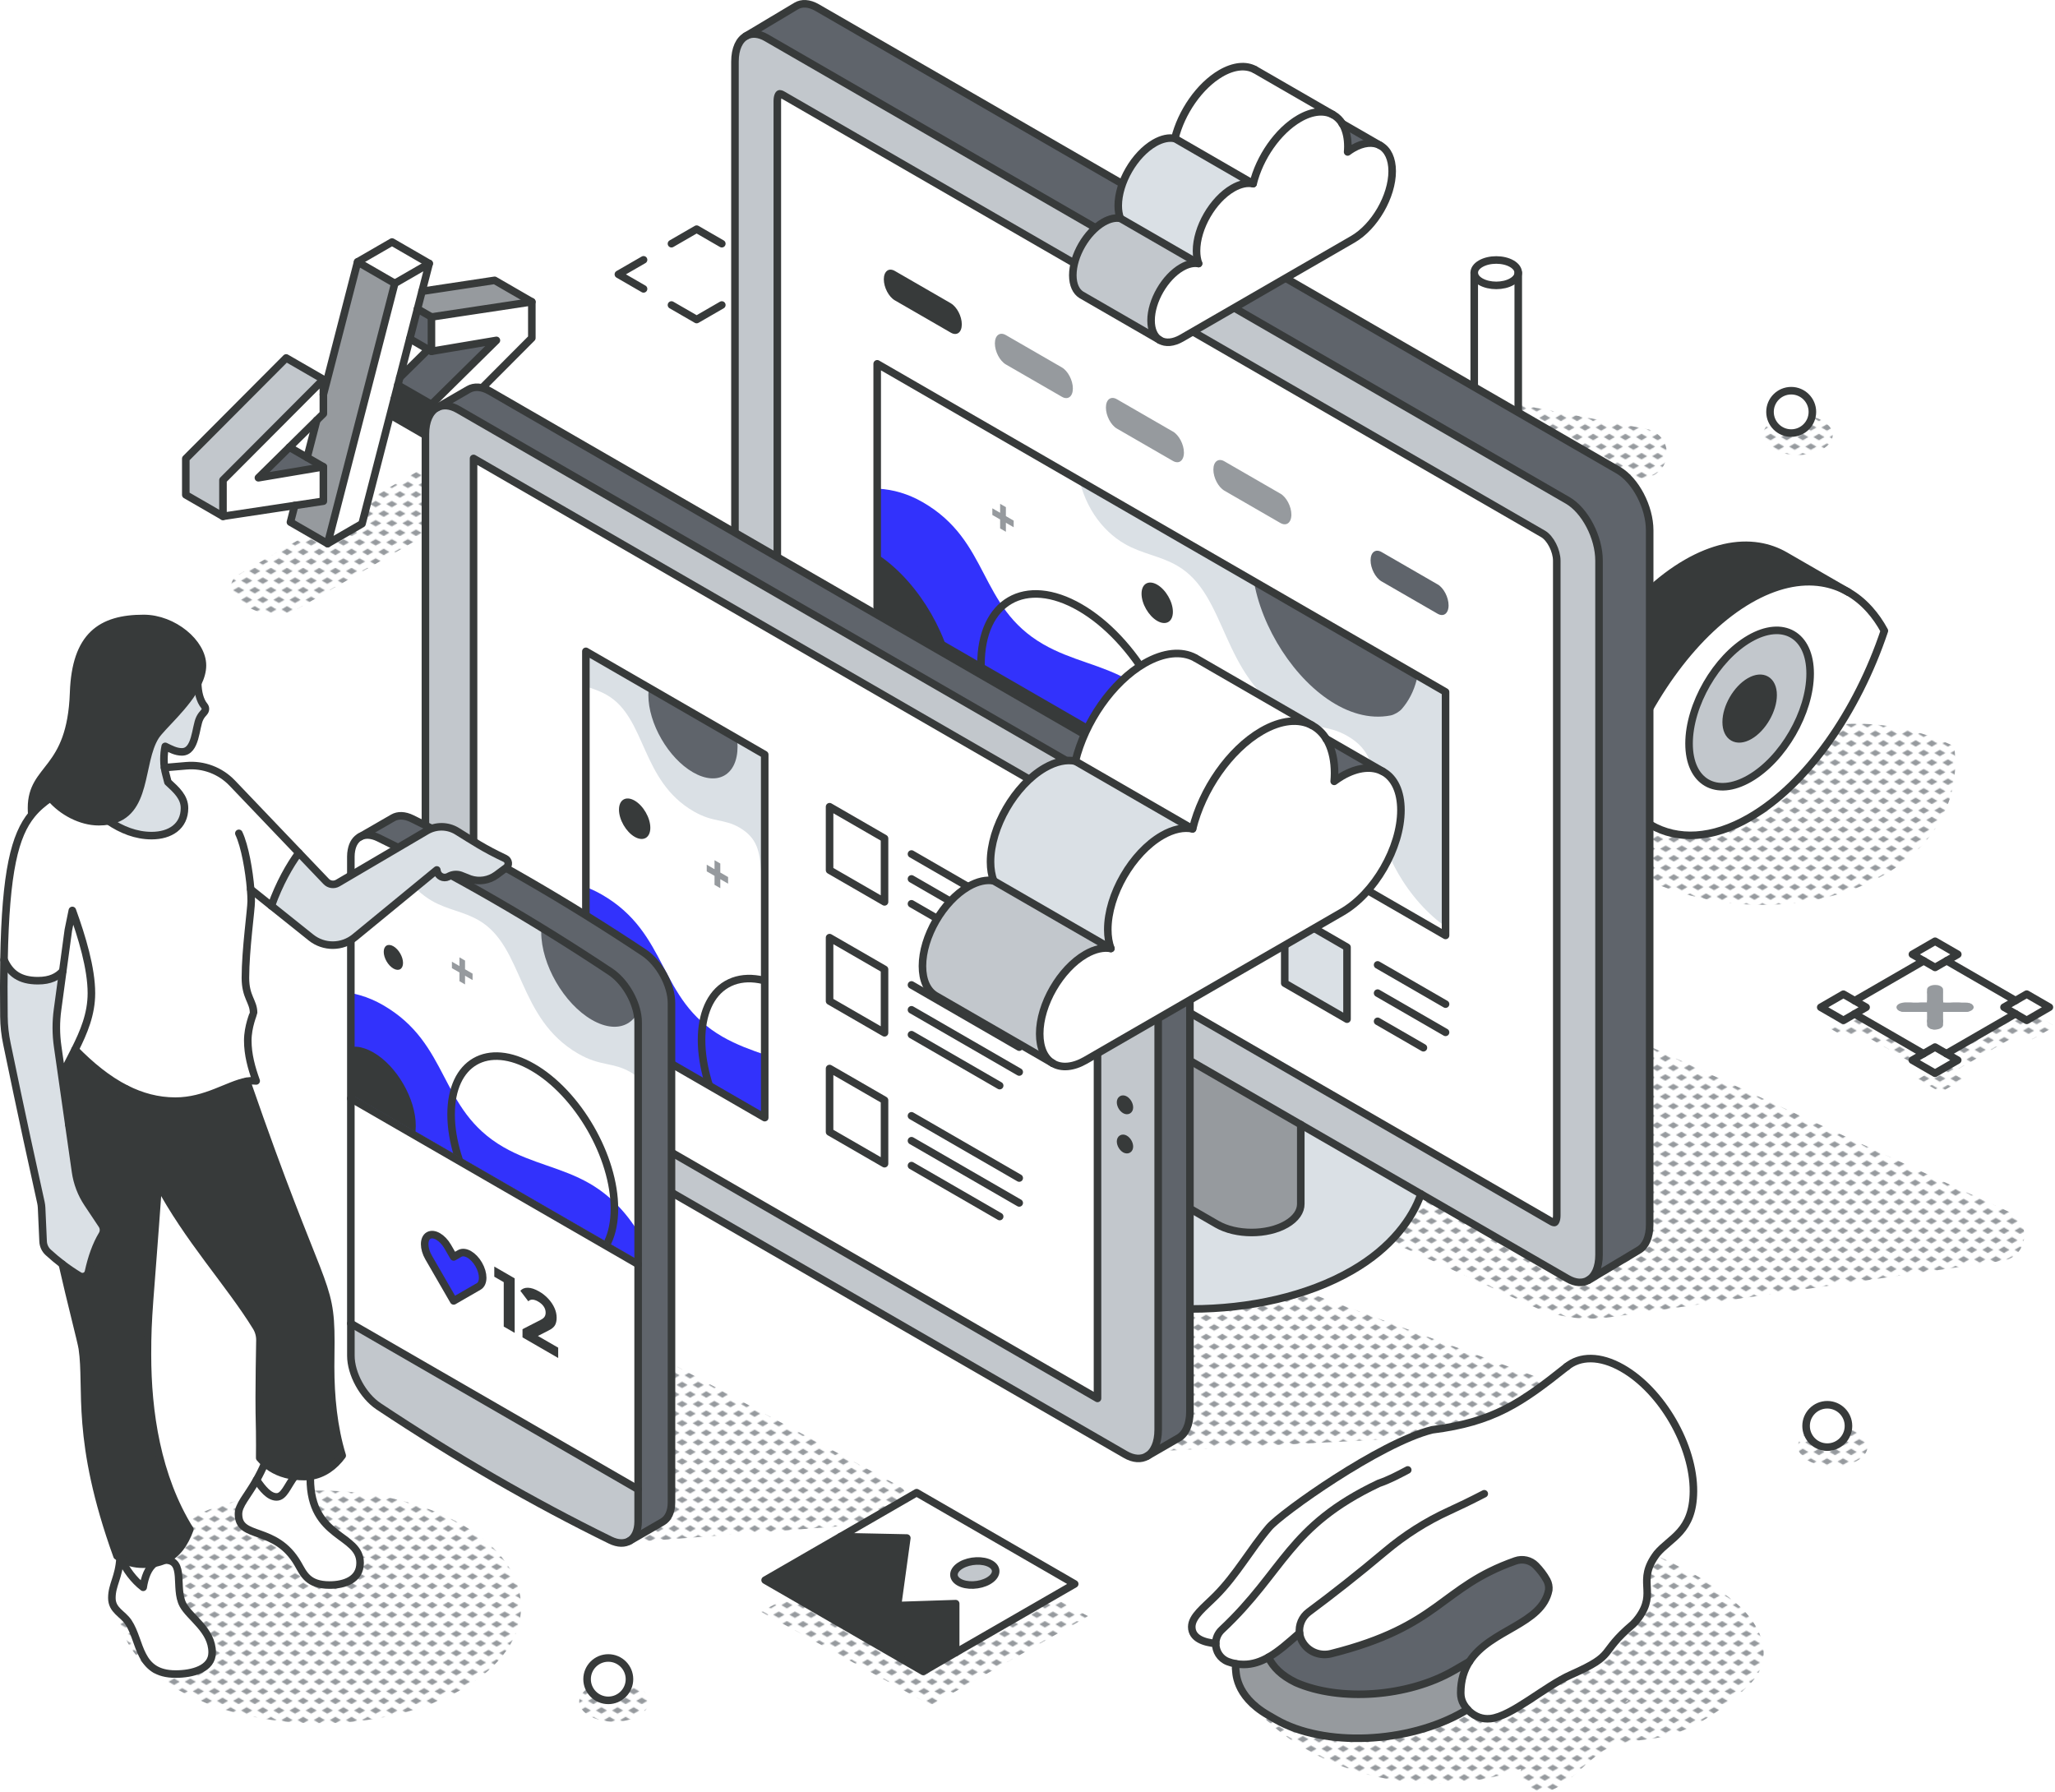<?xml version="1.0" encoding="UTF-8"?>
<svg id="Calque_2" data-name="Calque 2" xmlns="http://www.w3.org/2000/svg" xmlns:xlink="http://www.w3.org/1999/xlink" viewBox="0 0 815.61 711.12">
  <defs>
    <style>
      .cls-1, .cls-2, .cls-3 {
        fill: none;
      }

      .cls-4 {
        fill: #c2c7cc;
      }

      .cls-5 {
        fill: #969a9e;
      }

      .cls-6 {
        fill: url(#New_Pattern_Swatch_2-2);
      }

      .cls-2, .cls-3, .cls-7 {
        stroke: #373a3a;
        stroke-width: 3px;
      }

      .cls-2, .cls-7 {
        stroke-linecap: round;
        stroke-linejoin: round;
      }

      .cls-8 {
        clip-path: url(#clippath-1);
      }

      .cls-9 {
        clip-path: url(#clippath-2);
      }

      .cls-10, .cls-7 {
        fill: #fff;
      }

      .cls-3 {
        stroke-miterlimit: 10;
      }

      .cls-11 {
        fill: #5f646b;
      }

      .cls-12 {
        fill: #dae0e5;
      }

      .cls-13 {
        fill: #373a3a;
      }

      .cls-14 {
        fill: #3232fc;
      }

      .cls-15 {
        clip-path: url(#clippath);
      }

      .cls-16 {
        fill: url(#New_Pattern_Swatch_2);
      }
    </style>
    <pattern id="New_Pattern_Swatch_2" data-name="New Pattern Swatch 2" x="0" y="0" width="16" height="19" patternTransform="translate(-4993.29 -4477.74) scale(.4)" patternUnits="userSpaceOnUse" viewBox="0 0 16 19">
      <g>
        <rect class="cls-1" width="16" height="19"/>
        <g>
          <polygon class="cls-5" points="16 22.18 10.5 19 16 15.82 21.5 19 16 22.18"/>
          <polygon class="cls-5" points="8 12.68 2.5 9.5 8 6.32 13.5 9.5 8 12.68"/>
        </g>
        <polygon class="cls-5" points="0 22.18 -5.5 19 0 15.82 5.5 19 0 22.18"/>
        <polygon class="cls-5" points="16 3.18 10.5 0 16 -3.18 21.5 0 16 3.18"/>
        <polygon class="cls-5" points="0 3.18 -5.5 0 0 -3.18 5.5 0 0 3.18"/>
      </g>
    </pattern>
    <pattern id="New_Pattern_Swatch_2-2" data-name="New Pattern Swatch 2" patternTransform="translate(-4990.26 -4474.36) scale(.4)" xlink:href="#New_Pattern_Swatch_2"/>
    <clipPath id="clippath">
      <polygon id="SVGID" class="cls-1" points="556.3 263.93 501.5 232.29 428.03 189.87 365.48 153.76 347.72 143.51 347.72 240.14 393.34 266.47 448.45 298.3 573.3 370.38 573.3 273.74 556.3 263.93"/>
    </clipPath>
    <clipPath id="clippath-1">
      <polygon id="SVGID-2" data-name="SVGID" class="cls-1" points="304.74 420.48 304.74 444.64 233.76 403.66 233.76 259.56 304.74 300.54 304.74 420.48"/>
    </clipPath>
    <clipPath id="clippath-2">
      <path id="SVGID-3" data-name="SVGID" class="cls-1" d="M139.84,434.76l114.02,65.83c-.08-77.96.19-94.19-.23-96.85-1.03-6.54-5.36-13.73-10.8-17.35-31.3-20.83-62.2-38.53-91.98-53.11-6.23-3.06-11.01.26-11.01,7.41,0,8.09,0,82.66,0,94.07Z"/>
    </clipPath>
  </defs>
  <g id="shadow">
    <path class="cls-16" d="M183.38,670.42c-31.24,18.03-81.88,18.03-113.12,0-31.24-18.03-31.24-47.28,0-65.31,31.24-18.03,81.88-18.03,113.12,0,31.24,18.03,31.24,47.28,0,65.31Z"/>
    <path class="cls-16" d="M253.47,680.98c-5.4,3.12-14.15,3.12-19.54,0-5.4-3.12-5.4-8.17,0-11.28,5.4-3.12,14.15-3.12,19.54,0,5.4,3.12,5.4,8.17,0,11.28Z"/>
    <path class="cls-16" d="M737.18,579.69c-5.4,3.12-14.15,3.12-19.54,0-5.4-3.12-5.4-8.17,0-11.28,5.4-3.12,14.15-3.12,19.54,0s5.4,8.17,0,11.28Z"/>
    <path class="cls-16" d="M723.34,178.25c-5.4,3.12-14.15,3.12-19.54,0-5.4-3.12-5.4-8.17,0-11.28,5.4-3.12,14.15-3.12,19.54,0,5.4,3.12,5.4,8.17,0,11.28Z"/>
    <polygon class="cls-16" points="339.62 619.88 301.97 639.62 369.46 676.81 431.9 641.46 370.38 607.94 339.62 619.88"/>
    <path class="cls-16" d="M244.32,612.56l89.33-6.85c8.5-.65,16.75-3.66,24.03-8.75,2.49-1.75,2.06-6.05-.71-7.1l-150.62-81.06,37.98,103.76Z"/>
    <path class="cls-16" d="M443.34,576.76l178-9.21c1.58-.08,3.15-.43,4.64-1.04l7.03-2.86c3.64-1.48,3.56-7.29-.12-8.65l-203.43-75.17,13.88,96.93Z"/>
    <path class="cls-16" d="M689.22,636.4c-9.02-7.66-19.72-13.65-30.73-18.55-7.55-7.81-19.15-12.47-29.84-14.07-5.64-.85-8.11,7.75-2.39,8.66,4.07.65,8.52,1.77,12.76,3.42-.41,1.8.11,3.72,2.09,4.59,1.05.46,2.09.93,3.13,1.41.43,4.32.13,8.42-.76,12.31-.23-.17-.47-.33-.74-.49-1.27-.73-3.31-.95-4.55,0l-.55.43c-1.75,1.35-2.16,3.34-1.73,5.08-4.07,3.19-8.09,6.46-12.21,9.58-23.76,17.95-51.62,29.87-80.79,36.33-2.12.47-3.14,2.19-3.2,4-.15.18-.29.37-.41.57-13.88-4.32-27.29-10.13-38.03-20.23-3.91-3.68-9.61,2-5.9,5.9.47.49.96.97,1.44,1.44h0c22.95,25.89,61.46,35.95,94.64,28.74,4.18-.91,8.24-2.09,12.2-3.51-.06.73-.08,1.34-.04,1.67.35,2.66,1.74,5.06,4.12,6.37,4.85,2.68,10.3-.13,14.2-3.15,5.29-4.08,9.72-9.46,15.62-12.69,6.66-3.65,14.58-3.26,21.84-4.77,12.97-2.7,25.94-11.83,35.19-21.13,10.28-10.33,4.38-23.63-5.38-31.91ZM646,674.68c.07.11.14.22.21.32-.42.22-.84.44-1.27.65.35-.32.71-.65,1.06-.97ZM635.51,684.59c.09.27.2.53.33.78-.55.22-1.09.45-1.63.7.44-.49.87-.98,1.3-1.48Z"/>
    <path class="cls-16" d="M699.22,297.02c-23.15,13.38-50,28.42-46.76,51.6,54.4,26.23,129.73,1.32,123.16-52.41-23.63-11.49-52.94-12.68-76.39.82Z"/>
    <path class="cls-6" d="M638.96,522.78l155.7-22.38c10.26-1.48,12.06-15.53,2.5-19.54l-257.38-118.52h-85.12l23.25,96.77,130.16,59.24c9.66,4.4,20.39,5.93,30.9,4.42Z"/>
    <path class="cls-16" d="M651.76,189.73c-.61,0-1.23-.06-1.86-.18l-58.34-11.17c-5.32-1.02-8.81-6.16-7.79-11.48,1.02-5.32,6.16-8.82,11.48-7.79l58.34,11.17c5.32,1.02,8.81,6.16,7.79,11.48-.9,4.7-5.01,7.97-9.63,7.97Z"/>
    <path class="cls-16" d="M222.37,181.47l-105.29,60.79c-4.85,2.8-13.59,1.96-19.54-1.88l-.7-.45c-5.94-3.83-6.83-9.21-1.99-12.01l105.29-60.79c4.85-2.8,13.59-1.96,19.54,1.88l.7.45c5.94,3.83,6.83,9.21,1.99,12.01Z"/>
    <polygon class="cls-16" points="806.6 402.09 802.16 404.65 774.81 388.86 779.25 386.3 770.24 381.1 761.23 386.3 765.72 388.89 738.34 404.7 733.85 402.11 724.84 407.31 733.86 412.51 738.29 409.95 765.63 425.74 761.2 428.3 770.21 433.5 779.22 428.3 774.73 425.71 802.11 409.9 806.6 412.49 815.61 407.29 806.6 402.09"/>
  </g>
  <g id="lineart">
    <g>
      <g>
        <path class="cls-10" d="M602.58,108.29c-.03,1.27-.88,2.54-2.56,3.5-3.41,1.97-8.94,1.97-12.35,0-1.71-.98-2.56-2.27-2.56-3.56s.85-2.58,2.56-3.57c3.41-1.97,8.94-1.97,12.35,0,1.73,1,2.58,2.32,2.56,3.63Z"/>
        <path class="cls-10" d="M602.58,108.29v55.67c0,1.29-.85,2.58-2.56,3.56-3.41,1.97-8.94,1.97-12.35,0-1.71-.98-2.56-2.27-2.56-3.56v-55.73c0,1.29.85,2.58,2.56,3.56,3.41,1.97,8.94,1.97,12.35,0,1.68-.97,2.53-2.23,2.56-3.5Z"/>
      </g>
      <g>
        <path class="cls-2" d="M602.58,108.29c-.03,1.27-.88,2.54-2.56,3.5-3.41,1.97-8.94,1.97-12.35,0-1.71-.98-2.56-2.27-2.56-3.56s.85-2.58,2.56-3.57c3.41-1.97,8.94-1.97,12.35,0,1.73,1,2.58,2.32,2.56,3.63Z"/>
        <path class="cls-2" d="M602.58,108.23v55.73c0,1.29-.85,2.58-2.56,3.56-3.41,1.97-8.94,1.97-12.35,0-1.71-.98-2.56-2.27-2.56-3.56v-55.73"/>
      </g>
    </g>
    <g id="code">
      <g>
        <polygon class="cls-10" points="211.08 119.79 211.08 134.15 171.24 174.13 171.24 160.51 197.02 135.09 171.24 139.43 171.24 125.8 211.08 119.79"/>
        <polygon class="cls-5" points="211.08 119.79 171.24 125.8 165.69 122.6 167.5 115.61 196.32 111.26 211.08 119.79"/>
        <polygon class="cls-11" points="197.02 135.09 171.24 160.51 157.89 152.81 158.67 149.83 169.97 138.69 171.24 139.43 197.02 135.09"/>
        <polygon class="cls-13" points="171.24 160.51 171.24 174.13 156.48 165.61 156.48 158.32 157.89 152.81 171.24 160.51"/>
        <polygon class="cls-11" points="171.24 125.8 171.24 139.43 162.64 134.47 165.69 122.6 171.24 125.8"/>
        <polygon class="cls-10" points="170.35 104.58 143.69 207.86 130.03 215.75 156.69 112.47 170.35 104.58"/>
        <polygon class="cls-10" points="170.35 104.58 156.69 112.47 141.93 103.94 155.59 96.05 170.35 104.58"/>
        <polygon class="cls-10" points="169.97 138.69 158.67 149.83 162.64 134.47 169.97 138.69"/>
        <polygon class="cls-5" points="156.69 112.47 130.03 215.75 115.27 207.23 116.97 200.62 128.34 198.91 128.34 185.28 121.89 181.56 125.71 166.79 128.34 164.19 128.34 156.61 141.93 103.94 156.69 112.47"/>
        <polygon class="cls-10" points="128.34 185.28 128.34 198.91 88.5 204.92 88.5 190.55 128.34 150.58 128.34 164.19 102.56 189.62 128.34 185.28"/>
        <polygon class="cls-4" points="128.34 150.58 88.5 190.55 88.5 204.92 73.74 196.4 73.74 182.03 113.58 142.06 128.34 150.58"/>
        <polygon class="cls-11" points="121.89 181.56 128.34 185.28 102.56 189.62 114.85 177.5 121.89 181.56"/>
        <polygon class="cls-10" points="125.71 166.79 121.89 181.56 114.85 177.5 125.71 166.79"/>
      </g>
      <g>
        <polyline class="cls-2" points="121.89 181.57 121.89 181.56 125.71 166.79"/>
        <polygon class="cls-2" points="128.34 156.61 128.34 164.19 102.56 189.62 128.34 185.28 128.34 198.91 88.5 204.92 88.5 190.55 128.34 150.58 128.34 156.61"/>
        <polygon class="cls-2" points="156.69 112.47 170.35 104.58 143.69 207.86 130.03 215.75 156.69 112.47"/>
        <polygon class="cls-2" points="211.08 119.79 211.08 134.15 171.24 174.13 171.24 160.51 197.02 135.09 171.24 139.43 171.24 125.8 211.08 119.79"/>
        <polyline class="cls-2" points="167.5 115.61 196.32 111.26 211.08 119.79"/>
        <line class="cls-2" x1="171.24" y1="125.8" x2="165.69" y2="122.6"/>
        <line class="cls-2" x1="171.24" y1="139.43" x2="162.64" y2="134.47"/>
        <line class="cls-2" x1="169.97" y1="138.69" x2="158.67" y2="149.83"/>
        <line class="cls-2" x1="171.24" y1="160.51" x2="157.89" y2="152.81"/>
        <polyline class="cls-2" points="171.24 174.13 156.48 165.61 156.48 158.32"/>
        <polyline class="cls-2" points="170.35 104.58 155.59 96.05 141.93 103.94 128.34 156.61"/>
        <line class="cls-2" x1="141.93" y1="103.94" x2="156.69" y2="112.47"/>
        <polyline class="cls-2" points="116.97 200.62 115.27 207.23 130.03 215.75"/>
        <polyline class="cls-2" points="128.34 150.58 113.58 142.06 73.74 182.03 73.74 196.4 88.5 204.92"/>
        <line class="cls-2" x1="128.34" y1="185.28" x2="114.85" y2="177.5"/>
      </g>
    </g>
    <g id="eye">
      <g>
        <path class="cls-13" d="M615.88,297.65l25.05,14.46c.69-2.11,1.44-4.19,2.21-6.26,11.14-29.56,29.95-55.59,51.27-67.91,10.35-5.96,20.08-8.04,28.65-6.66,3.58.57,6.95,1.74,10.08,3.47l-24.59-14.2c-3.26-1.89-6.79-3.14-10.54-3.74-8.58-1.37-18.3.71-28.65,6.66-21.33,12.31-40.13,38.35-51.27,67.91-.78,2.07-1.52,4.15-2.21,6.26Z"/>
        <path class="cls-13" d="M640.93,312.11l-25.05-14.46c1.62,2.97,3.44,5.64,5.46,7.94l.36.42c2.53,2.83,5.36,5.15,8.42,6.92l24.61,14.21c-2.89-1.74-5.57-3.96-7.98-6.66l-.35-.42c-2.03-2.3-3.86-4.97-5.48-7.94Z"/>
        <path class="cls-10" d="M643.14,305.86c-.77,2.07-1.52,4.15-2.21,6.26,1.62,2.97,3.45,5.64,5.48,7.94l.35.42c2.41,2.7,5.09,4.93,7.98,6.66l.44.26c10.69,6.17,24.35,5.68,39.23-2.93,22.81-13.17,42.74-42.04,53.48-74.11-1.7-3.16-3.68-5.98-5.84-8.39l-.32-.35c-2.44-2.68-5.16-4.89-8.11-6.59l-.47-.27c-3.13-1.74-6.5-2.9-10.08-3.47-8.57-1.37-18.3.71-28.65,6.66-21.32,12.32-40.13,38.35-51.27,67.91ZM670.37,295.1c0-15.34,10.77-33.98,24.04-41.64,13.29-7.66,24.02-1.45,24.02,13.88s-10.74,33.95-24.02,41.61c-13.28,7.67-24.04,1.48-24.04-13.85Z"/>
        <path class="cls-4" d="M694.41,253.46c-13.28,7.66-24.04,26.29-24.04,41.64s10.77,21.53,24.04,13.85c13.29-7.66,24.02-26.28,24.02-41.61s-10.74-21.54-24.02-13.88ZM685.11,286.57c0-5.93,4.18-13.13,9.3-16.09,5.14-2.98,9.32-.56,9.32,5.37s-4.18,13.16-9.32,16.13c-5.12,2.96-9.3.55-9.3-5.4Z"/>
        <path class="cls-13" d="M694.41,270.48c-5.12,2.97-9.3,10.17-9.3,16.09s4.18,8.36,9.3,5.4c5.14-2.97,9.32-10.2,9.32-16.13s-4.18-8.35-9.32-5.37Z"/>
      </g>
      <g>
        <path class="cls-2" d="M733.14,234.75c-3.13-1.74-6.5-2.9-10.08-3.47-8.57-1.37-18.3.71-28.65,6.66-21.32,12.32-40.13,38.35-51.27,67.91-.77,2.07-1.52,4.15-2.21,6.26,1.62,2.97,3.45,5.64,5.48,7.94l.35.42c2.41,2.7,5.09,4.93,7.98,6.66"/>
        <path class="cls-2" d="M655.18,327.39c10.69,6.17,24.35,5.68,39.23-2.93,22.81-13.17,42.74-42.04,53.48-74.11-1.7-3.16-3.68-5.98-5.84-8.39l-.32-.35c-2.44-2.68-5.16-4.89-8.11-6.59"/>
        <path class="cls-2" d="M670.37,295.1c0-15.34,10.77-33.98,24.04-41.64,13.29-7.66,24.02-1.45,24.02,13.88s-10.74,33.95-24.02,41.61c-13.28,7.67-24.04,1.48-24.04-13.85Z"/>
        <path class="cls-2" d="M685.11,286.57c0-5.93,4.18-13.13,9.3-16.09,5.14-2.98,9.32-.56,9.32,5.37s-4.18,13.16-9.32,16.13c-5.12,2.96-9.3.55-9.3-5.4Z"/>
        <path class="cls-2" d="M733.61,235.02l-25.06-14.46c-3.26-1.89-6.79-3.14-10.54-3.74-8.58-1.37-18.3.71-28.65,6.66-21.33,12.31-40.13,38.35-51.27,67.91-.78,2.07-1.52,4.15-2.21,6.26,1.62,2.97,3.44,5.64,5.46,7.94l.36.42c2.53,2.83,5.36,5.15,8.42,6.92l25.05,14.46"/>
        <line class="cls-2" x1="640.93" y1="312.11" x2="615.88" y2="297.65"/>
      </g>
    </g>
    <g>
      <g>
        <polygon class="cls-10" points="777 420.76 767.99 425.96 758.98 420.76 767.99 415.56 777 420.76"/>
        <polygon class="cls-10" points="813.39 399.75 804.38 404.96 795.37 399.75 804.38 394.55 813.39 399.75"/>
        <path class="cls-10" d="M799.89,402.36l-27.38,15.81-4.52-2.61-4.57,2.64-27.35-15.79,4.57-2.64-4.52-2.61,27.38-15.81,4.52,2.61,4.57-2.64,27.35,15.79-4.57,2.64,4.52,2.61ZM780.15,401.6c1.77,0,3.19-.82,3.18-1.84,0-1.02-1.42-1.84-3.18-1.84h-8.96v-5.17c0-1.02-1.42-1.84-3.18-1.84-1.76,0-3.18.82-3.18,1.84v5.17h-8.96c-1.76,0-3.18.82-3.18,1.84,0,.51.36.97.93,1.3s1.37.54,2.25.54h8.96v5.17c0,.51.36.97.93,1.3s1.37.54,2.25.54c1.76,0,3.19-.82,3.18-1.84v-5.17h8.96Z"/>
        <path class="cls-5" d="M783.33,399.76c0,1.02-1.42,1.84-3.18,1.84h-8.96v5.17c0,1.02-1.42,1.84-3.18,1.84-.88,0-1.67-.21-2.25-.54s-.93-.79-.93-1.3v-5.17h-8.96c-.88,0-1.67-.21-2.25-.54s-.93-.79-.93-1.3c0-1.01,1.43-1.84,3.18-1.84h8.96v-5.17c0-1.02,1.43-1.84,3.18-1.84,1.76,0,3.19.82,3.18,1.84v5.17h8.96c1.76,0,3.19.82,3.18,1.84Z"/>
        <polygon class="cls-10" points="736.07 402.41 731.64 404.97 722.63 399.77 731.63 394.57 740.64 399.77 736.07 402.41"/>
        <polygon class="cls-10" points="772.6 381.32 768.02 383.96 759.01 378.76 768.02 373.56 777.03 378.76 772.6 381.32"/>
      </g>
      <g>
        <line class="cls-2" x1="736.12" y1="397.16" x2="763.5" y2="381.35"/>
        <line class="cls-2" x1="799.89" y1="402.36" x2="772.51" y2="418.17"/>
        <line class="cls-2" x1="772.6" y1="381.32" x2="799.94" y2="397.11"/>
        <line class="cls-2" x1="736.07" y1="402.41" x2="763.41" y2="418.2"/>
        <polygon class="cls-2" points="772.6 381.32 768.02 383.96 759.01 378.76 768.02 373.56 777.03 378.76 772.6 381.32"/>
        <polygon class="cls-2" points="736.07 402.41 740.64 399.77 731.63 394.57 722.63 399.77 731.64 404.97 736.07 402.41"/>
        <polygon class="cls-2" points="799.94 397.11 795.37 399.75 804.38 404.96 813.39 399.75 804.38 394.55 799.94 397.11"/>
        <polygon class="cls-2" points="763.41 418.2 767.99 415.56 777 420.76 767.99 425.96 758.98 420.76 763.41 418.2"/>
      </g>
    </g>
    <g>
      <g>
        <path class="cls-10" d="M515.78,648.08c-4.32,3.79-8.26,7.34-12.38,9.67-3.09,1.76-6.27,2.83-9.81,2.83-1.07,0-2.09-.09-3.05-.25-1.14-.19-2.2-.48-3.19-.87-3.15-1.22-4.87-4.19-4.83-7.19-4.46-.41-9.5-1.93-9.5-6.62,0-4.11,4.92-7.72,9.49-12.31,8.36-8.39,13.68-18.32,21.19-27.15,4.82-5.67,43.94-33.55,64.71-38.73,24.43-3.07,35.45-10.75,53.36-25.01,5.27-4.36,13.23-4.53,22.1.52,15.73,8.94,28.38,30.86,28.25,48.94-.11,15.99-9.16,18.3-14.52,24.71-8.37,11.12.34,14.95-7.21,25.38-.69.96-1.43,1.79-2.2,2.56-14.19,12-6.02,11.83-24.66,20.09-10.34,4.58-23.43,16.47-31.95,17.43-.41.05-.83.06-1.24.06-3.04,0-5.87-1.47-7.89-3.7-.55-.61-1.04-1.26-1.46-1.96-.83-1.37-1.23-2.95-1.23-4.55v-.02c0-5.16,1.33-9.2,3.47-12.5,8.31-12.81,28.81-14.65,31.47-28.36.14-1.3-.09-2.65-.75-3.87-1.14-2.1-2.63-4.04-4.36-5.82-2.1-2.17-5.29-2.88-8.13-1.88-29.95,10.55-29.5,25.84-73.14,36.82-4.02,1.01-8.33-.42-10.79-3.77-.03-.05-.07-.1-.1-.14-.96-1.31-1.5-2.8-1.65-4.3Z"/>
        <path class="cls-11" d="M613.95,627.18c.67,1.22.9,2.57.75,3.87-2.66,13.71-23.17,15.54-31.47,28.36l-6.23,3.6c-18.28,10.55-45.25,12.39-62.7,4.76-5.79-2.83-8.92-6.06-10.9-10.01,4.12-2.33,8.06-5.88,12.38-9.67.15,1.51.7,2.99,1.65,4.3.03.05.07.1.1.14,2.46,3.35,6.76,4.79,10.79,3.77,43.64-10.98,43.2-26.27,73.14-36.82,2.85-1,6.03-.29,8.13,1.88,1.73,1.78,3.22,3.71,4.36,5.82Z"/>
        <path class="cls-5" d="M577,663.01l6.23-3.6c-2.14,3.3-3.47,7.34-3.47,12.5v.02c0,1.6.4,3.19,1.23,4.55.42.7.91,1.35,1.46,1.96l-1.58.91c-22.05,12.73-55.39,14.12-74.49,3.1l-3.08-1.78c-13.52-7.82-12.62-17.5-12.88-18.29,0-.63.04-1.3.12-2.04.96.16,1.98.25,3.05.25,3.54,0,6.72-1.08,9.81-2.83,1.98,3.95,5.11,7.18,10.9,10.01,17.45,7.63,44.42,5.79,62.7-4.76Z"/>
      </g>
      <g>
        <path class="cls-2" d="M558.72,583.39c-3.72,1.96-7.49,3.98-11.49,5.32-36.08,17.1-37.33,34.68-62.3,58.08-1.63,1.52-2.4,3.51-2.42,5.49-.03,3,1.68,5.97,4.83,7.19.99.38,2.06.67,3.19.87.96.16,1.98.25,3.05.25,3.54,0,6.72-1.08,9.81-2.83,4.12-2.34,8.06-5.88,12.38-9.67"/>
        <path class="cls-2" d="M482.5,652.28c-4.46-.41-9.5-1.93-9.5-6.62,0-4.11,4.92-7.72,9.49-12.31,8.36-8.39,13.68-18.32,21.19-27.15,4.82-5.67,43.94-33.55,64.71-38.73,24.43-3.07,35.45-10.75,53.36-25.01.07-.07.14-.13.22-.18"/>
        <path class="cls-2" d="M621.76,542.46c5.27-4.36,13.23-4.53,22.1.52,15.73,8.94,28.38,30.86,28.25,48.94-.11,15.99-9.16,18.3-14.52,24.71-8.37,11.12.34,14.95-7.21,25.38-.69.96-1.43,1.79-2.2,2.56-14.19,12-6.02,11.83-24.66,20.09-10.34,4.58-23.43,16.47-31.95,17.43-.41.05-.83.06-1.24.06-3.04,0-5.87-1.47-7.89-3.7-.55-.61-1.04-1.26-1.46-1.96-.83-1.37-1.23-2.95-1.23-4.55v-.02c0-5.16,1.33-9.2,3.47-12.5,8.31-12.81,28.81-14.65,31.47-28.36.14-1.3-.09-2.65-.75-3.87-1.14-2.1-2.63-4.04-4.36-5.82-2.1-2.17-5.29-2.88-8.13-1.88-29.95,10.55-29.5,25.84-73.14,36.82-4.02,1.01-8.33-.42-10.79-3.77-.03-.05-.07-.1-.1-.14-.96-1.31-1.5-2.8-1.65-4.3-.33-3.11.96-6.31,3.64-8.32,9.63-7.16,19.53-14.91,30.36-24.03,7.69-6.47,16.2-11.91,25.35-16.08,3.74-1.71,8.17-3.82,13.97-6.82"/>
        <path class="cls-2" d="M583.23,659.41l-6.23,3.6c-18.28,10.55-45.25,12.39-62.7,4.76-5.79-2.83-8.92-6.06-10.9-10.01"/>
        <path class="cls-2" d="M582.44,678.45l-1.58.91c-22.05,12.73-55.39,14.12-74.49,3.1l-3.08-1.78c-13.52-7.82-12.62-17.5-12.88-18.29,0-.63.04-1.3.12-2.04"/>
      </g>
    </g>
    <g>
      <polyline class="cls-2" points="266.5 96.72 276.49 90.95 286.48 96.72"/>
      <polyline class="cls-2" points="297.55 103.12 307.54 108.88 297.55 114.65"/>
      <polyline class="cls-2" points="286.48 121.05 276.49 126.82 266.5 121.05"/>
      <polyline class="cls-2" points="255.42 114.65 245.43 108.88 255.42 103.12"/>
    </g>
    <g>
      <g id="monitor_screen_computer" data-name="monitor screen computer">
        <g>
          <path class="cls-11" d="M654.74,210.46v275.58c0,4.99-1.64,8.53-4.26,10.07l-20.07,11.99v-.02c2.62-1.53,4.25-5.06,4.25-10.05V222.47c0-9.22-5.57-19.92-12.49-23.9L304.22,14.99c-3.05-1.76-5.84-1.92-8.01-.75l19.84-11.88c2.19-1.29,5.08-1.19,8.24.63l317.95,183.57c6.9,3.98,12.51,14.68,12.51,23.88Z"/>
          <path class="cls-4" d="M634.66,464.7v33.32c0,4.99-1.63,8.53-4.25,10.05-2.21,1.33-5.09,1.21-8.24-.61l-317.37-183.21c-8.09-4.68-13.09-13.34-13.09-22.71V24.45c0-5.16,1.74-8.72,4.49-10.2,2.17-1.18,4.96-1.01,8.01.75l317.95,183.57c6.92,3.98,12.49,14.68,12.49,23.9v242.24ZM617.87,482.33V222.57c0-4-2.54-8.97-5.41-10.65L310.6,37.63c-.63-.36-1.01-.4-1.14-.4-.4,0-.95,1.03-.95,2.89v259.77c0,4.01,2.52,8.99,5.41,10.65l301.86,174.28c.63.36,1,.4,1.13.4.4,0,.96-1.03.96-2.89Z"/>
          <path class="cls-10" d="M617.87,222.57v259.77c0,1.86-.56,2.89-.96,2.89-.13,0-.5-.03-1.13-.4l-301.86-174.28c-2.89-1.66-5.41-6.63-5.41-10.65V40.12c0-1.86.55-2.89.95-2.89.13,0,.51.03,1.14.4l301.86,174.28c2.87,1.68,5.41,6.65,5.41,10.65Z"/>
          <path class="cls-12" d="M550.88,466.33l13.09,7.56c-3.23,9.47-11.66,21.35-27.37,30.35-17.61,10.18-40.69,15.26-63.76,15.26s-46.13-5.08-63.74-15.26c-35.2-20.3-35.2-53.27,0-73.59,4.83-2.77,10.08-5.21,15.61-7.2v24.1c0,2.89,1.89,5.76,5.71,7.96l52.56,30.35c7.61,4.4,19.95,4.4,27.57,0,3.83-2.22,5.74-5.13,5.72-8.03v-31.5l34.61,19.99Z"/>
          <path class="cls-5" d="M516.27,477.84c.02,2.9-1.89,5.81-5.72,8.03-7.61,4.4-19.95,4.4-27.57,0l-52.56-30.35c-3.81-2.21-5.71-5.08-5.71-7.96v-54.07l91.55,52.86v31.5Z"/>
        </g>
        <g>
          <path class="cls-2" d="M424.71,393.48l-119.92-69.23c-8.09-4.68-13.09-13.34-13.09-22.71V24.45c0-5.16,1.74-8.72,4.49-10.2,2.18-1.17,4.96-1.01,8.01.75l317.95,183.57c6.92,3.98,12.49,14.68,12.49,23.9v275.56c0,4.99-1.64,8.51-4.25,10.05-2.22,1.31-5.09,1.21-8.24-.61l-197.46-113.98Z"/>
          <path class="cls-2" d="M630.41,508.09l20.07-11.99c2.62-1.54,4.26-5.08,4.26-10.07V210.46c0-9.21-5.61-19.9-12.51-23.88L324.28,3c-3.17-1.82-6.05-1.92-8.24-.63l-20.07,11.99"/>
          <path class="cls-2" d="M563.97,473.89c-3.23,9.47-11.66,21.35-27.37,30.35-17.61,10.18-40.69,15.26-63.76,15.26s-46.13-5.08-63.74-15.26c-35.2-20.3-35.2-53.27,0-73.59,4.83-2.77,10.08-5.21,15.61-7.2"/>
          <path class="cls-2" d="M616.91,485.22c-.13,0-.5-.03-1.13-.4l-301.86-174.28c-2.89-1.66-5.41-6.63-5.41-10.65V40.12c0-1.86.55-2.89.95-2.89.13,0,.51.03,1.14.4l301.86,174.28c2.87,1.68,5.41,6.65,5.41,10.65v259.77c0,1.86-.56,2.89-.96,2.89Z"/>
          <path class="cls-2" d="M424.71,393.48v54.07c0,2.89,1.89,5.76,5.71,7.96l52.56,30.35c7.61,4.4,19.95,4.4,27.57,0,3.83-2.22,5.74-5.13,5.72-8.03v-31.5"/>
        </g>
      </g>
      <g class="cls-15">
        <path class="cls-14" d="M335.33,251.81c21.56,11.36,43.16,21.99,64.71,34.42,27.44,15.84,52.08,33.91,76.97,52.41.46-3.86.85-7.77.85-11.92,0-22.17-10.53-45.58-29.58-56.57-11.1-6.41-22.85-7.89-34.26-14.48-25.85-14.92-20.99-40.88-47.78-56.35-11.75-6.78-23.74-6.53-33.28-2.92.05,17.98,1.38,36.96,2.38,55.41Z"/>
        <path class="cls-12" d="M581.18,274.43c1.3,26.19,2.93,67.1,4.56,98.87-2.44-.46-5.22-1.44-8.83-3.53-7.35-4.24-14.62-11.48-20.24-20.26-18.37-28.71-3.07-46.55-21.91-57.42-7.92-4.57-13.27-2.44-23.27-8.21-27.2-15.7-24.12-47.73-44.26-59.36-6.91-3.99-13.89-4.65-20.79-8.63-9.21-5.32-16.94-15.66-18.9-30.17l153.65,88.71Z"/>
        <path class="cls-11" d="M556.36,281.37c22.62-26.07-13.6-89.12-47.52-83.19-1.76.31-4.08,1.65-5.23,3.02-22.09,26.41,14.4,89.31,48.29,82.75,1.46-.28,3.48-1.45,4.45-2.57Z"/>
        <path class="cls-13" d="M372.2,297.29c22.62-26.07-13.6-89.12-47.52-83.19-1.76.31-4.08,1.65-5.23,3.02-22.09,26.41,14.4,89.31,48.29,82.75,1.46-.28,3.48-1.45,4.45-2.57Z"/>
        <path class="cls-3" d="M467.88,309.1c0-25.04-17.58-55.5-39.27-68.02-21.69-12.52-39.27-2.37-39.27,22.67,0,25.04,17.58,55.5,39.27,68.02,21.69,12.52,39.27,2.37,39.27-22.67Z"/>
        <path class="cls-13" d="M465.51,242.83c0-3.97-2.79-8.79-6.22-10.78-3.44-1.98-6.22-.38-6.22,3.59s2.79,8.79,6.22,10.78c3.44,1.98,6.22.38,6.22-3.59Z"/>
        <polygon class="cls-5" points="402.32 206.63 399.23 204.84 399.23 201.27 396.94 199.96 396.94 203.52 393.85 201.74 393.85 204.38 396.94 206.16 396.94 209.73 399.23 211.05 399.23 207.48 402.32 209.26 402.32 206.63"/>
      </g>
      <g>
        <g>
          <path class="cls-5" d="M508.17,195.9c2.41,1.39,4.37,5.14,4.37,8.35,0,1.61-.5,2.77-1.29,3.38s-1.89.62-3.09-.07l-22.21-12.82c-2.42-1.4-4.37-5.14-4.37-8.35,0-1.61.48-2.78,1.28-3.38s1.89-.62,3.09.08l22.21,12.82Z"/>
          <path class="cls-11" d="M570.56,231.91c2.41,1.39,4.37,5.14,4.37,8.35,0,1.61-.5,2.77-1.29,3.38s-1.89.62-3.09-.07l-22.21-12.82c-2.42-1.4-4.37-5.14-4.37-8.35,0-1.61.48-2.78,1.28-3.38s1.89-.62,3.09.08l22.21,12.82Z"/>
          <polygon class="cls-12" points="534.62 375.94 534.62 404.49 509.9 390.22 509.9 361.67 534.62 375.94"/>
          <path class="cls-5" d="M465.52,171.27c2.41,1.39,4.37,5.14,4.37,8.35,0,1.61-.5,2.77-1.29,3.38s-1.89.62-3.09-.07l-22.21-12.82c-2.42-1.4-4.37-5.14-4.37-8.35,0-1.61.48-2.78,1.28-3.38s1.89-.62,3.09.08l22.21,12.82Z"/>
          <path class="cls-5" d="M421.44,145.82c2.42,1.4,4.37,5.14,4.37,8.35,0,1.61-.48,2.78-1.28,3.38s-1.89.62-3.09-.08l-22.21-12.82c-2.42-1.4-4.37-5.14-4.37-8.35,0-1.61.48-2.78,1.28-3.38s1.89-.62,3.09.08l22.21,12.82Z"/>
          <polygon class="cls-5" points="453.74 329.24 453.74 357.8 429.02 343.53 429.02 314.97 453.74 329.24"/>
          <path class="cls-13" d="M377.36,120.37c2.42,1.4,4.37,5.14,4.37,8.35,0,1.61-.48,2.78-1.28,3.38s-1.89.62-3.09-.08l-22.21-12.82c-2.41-1.39-4.37-5.14-4.37-8.35,0-1.61.5-2.77,1.29-3.38s1.89-.62,3.09.07l22.21,12.82Z"/>
          <polygon class="cls-5" points="372.87 282.55 372.87 311.11 348.15 296.83 348.15 268.28 372.87 282.55"/>
        </g>
        <g>
          <polygon class="cls-2" points="372.87 311.11 348.15 296.83 348.15 268.28 372.87 282.55 372.87 311.11"/>
          <line class="cls-2" x1="385" y1="289.55" x2="411.97" y2="305.13"/>
          <line class="cls-2" x1="385" y1="300.75" x2="411.97" y2="316.33"/>
          <line class="cls-2" x1="385" y1="311.94" x2="403.18" y2="322.44"/>
          <polygon class="cls-2" points="453.74 357.8 429.02 343.53 429.02 314.97 453.74 329.24 453.74 357.8"/>
          <line class="cls-2" x1="465.88" y1="336.25" x2="492.85" y2="351.82"/>
          <line class="cls-2" x1="465.88" y1="347.45" x2="492.85" y2="363.02"/>
          <line class="cls-2" x1="465.88" y1="358.64" x2="484.06" y2="369.14"/>
          <polygon class="cls-2" points="534.62 404.49 509.9 390.22 509.9 361.67 534.62 375.94 534.62 404.49"/>
          <line class="cls-2" x1="546.76" y1="382.95" x2="573.73" y2="398.52"/>
          <line class="cls-2" x1="546.76" y1="394.15" x2="573.73" y2="409.72"/>
          <line class="cls-2" x1="546.76" y1="405.34" x2="564.94" y2="415.83"/>
          <polygon class="cls-2" points="528.11 248.29 573.73 274.63 573.73 371.26 348.15 241.02 348.15 144.39 528.11 248.29"/>
        </g>
      </g>
    </g>
    <g>
      <g>
        <path class="cls-11" d="M472.27,332.96v227.23c0,5.21-1.75,8.91-4.49,10.5l-12.6,7.28h0c2.75-1.59,4.49-5.28,4.49-10.51v-227.22c0-9.55-5.82-20.65-12.99-24.8L181.84,162.54c-3.18-1.83-6.08-2-8.33-.78l12.44-7.18c2.29-1.31,5.24-1.19,8.5.68l264.84,152.91c7.17,4.15,12.99,15.25,12.99,24.8Z"/>
        <path class="cls-4" d="M459.66,340.24v227.22c0,5.23-1.74,8.92-4.49,10.5-2.29,1.33-5.26,1.2-8.5-.67l-264.84-152.91c-7.18-4.15-12.99-15.25-12.99-24.81v-227.23c0-5.21,1.74-8.91,4.49-10.48l.16-.1c2.26-1.22,5.16-1.05,8.33.78l264.84,152.91c7.17,4.15,12.99,15.25,12.99,24.8ZM446.49,440.49c.97.56,1.75.11,1.75-1s-.78-2.46-1.75-3.02c-.96-.56-1.74-.11-1.74,1.01s.78,2.46,1.74,3.01ZM446.49,456.05c.97.55,1.75.1,1.75-1.01s-.78-2.46-1.75-3.01c-.96-.56-1.74-.11-1.74,1s.78,2.46,1.74,3.02ZM435.59,555v-230.08l-247.64-142.97v230.08l247.64,142.97Z"/>
        <path class="cls-10" d="M448.24,439.49c0,1.11-.78,1.56-1.75,1-.96-.55-1.74-1.9-1.74-3.01s.78-1.57,1.74-1.01c.97.56,1.75,1.92,1.75,3.02Z"/>
        <path class="cls-10" d="M448.24,455.04c0,1.11-.78,1.56-1.75,1.01-.96-.56-1.74-1.92-1.74-3.02s.78-1.56,1.74-1c.97.55,1.75,1.9,1.75,3.01Z"/>
        <polygon class="cls-10" points="435.59 324.92 435.59 555 187.95 412.02 187.95 181.94 435.59 324.92"/>
      </g>
      <g>
        <path class="cls-2" d="M173.34,161.85c-2.75,1.57-4.49,5.27-4.49,10.48v227.23c0,9.57,5.8,20.67,12.99,24.81l264.84,152.91c3.24,1.87,6.21,1.99,8.5.67,2.75-1.58,4.49-5.27,4.49-10.5v-227.22c0-9.55-5.82-20.65-12.99-24.8L181.84,162.54c-3.18-1.83-6.08-2-8.33-.78"/>
        <polygon class="cls-2" points="187.95 412.02 435.59 555 435.59 324.92 187.95 181.94 187.95 412.02"/>
        <path class="cls-2" d="M446.49,452.03c-.96-.56-1.74-.11-1.74,1s.78,2.46,1.74,3.02c.97.55,1.75.1,1.75-1.01s-.78-2.46-1.75-3.01Z"/>
        <path class="cls-2" d="M446.49,436.47c-.96-.56-1.74-.11-1.74,1.01s.78,2.46,1.74,3.01c.97.56,1.75.11,1.75-1s-.78-2.46-1.75-3.02Z"/>
        <path class="cls-2" d="M173.34,161.85l12.6-7.28c2.29-1.31,5.24-1.19,8.5.68l264.84,152.91c7.17,4.15,12.99,15.25,12.99,24.8v227.23c0,5.21-1.75,8.91-4.49,10.5l-12.6,7.28"/>
      </g>
    </g>
    <g>
      <polygon class="cls-2" points="351.06 357.94 329.25 345.35 329.25 320.17 351.06 332.76 351.06 357.94"/>
      <line class="cls-2" x1="361.76" y1="338.94" x2="404.52" y2="363.63"/>
      <line class="cls-2" x1="361.76" y1="348.82" x2="404.52" y2="373.51"/>
      <line class="cls-2" x1="361.76" y1="358.7" x2="396.76" y2="378.91"/>
      <polygon class="cls-2" points="351.06 409.9 329.25 397.31 329.25 372.13 351.06 384.72 351.06 409.9"/>
      <line class="cls-2" x1="361.76" y1="390.9" x2="404.52" y2="415.59"/>
      <line class="cls-2" x1="361.76" y1="400.77" x2="404.52" y2="425.46"/>
      <line class="cls-2" x1="361.76" y1="410.65" x2="396.76" y2="430.86"/>
      <polygon class="cls-2" points="351.06 461.85 329.25 449.26 329.25 424.08 351.06 436.67 351.06 461.85"/>
      <line class="cls-2" x1="361.76" y1="442.85" x2="404.52" y2="467.54"/>
      <line class="cls-2" x1="361.76" y1="452.73" x2="404.52" y2="477.42"/>
      <line class="cls-2" x1="361.76" y1="462.61" x2="396.76" y2="482.82"/>
      <g class="cls-8">
        <path class="cls-14" d="M208,407.56c21.56,11.36,43.16,21.99,64.71,34.42,27.44,15.84,52.08,33.91,76.97,52.41.46-3.86.85-7.77.85-11.92,0-22.17-10.53-45.58-29.58-56.57-11.1-6.41-22.85-7.89-34.26-14.48-25.85-14.92-20.99-40.88-47.78-56.35-11.75-6.78-23.74-6.53-33.28-2.92.05,17.98,1.38,36.96,2.38,55.41Z"/>
        <path class="cls-12" d="M329.55,314.69c1.01,20.38,2.28,52.19,3.54,76.91-1.89-.36-4.06-1.12-6.87-2.74-5.72-3.3-11.37-8.93-15.74-15.76-14.29-22.33-2.39-36.21-17.04-44.67-6.16-3.56-10.32-1.9-18.1-6.39-21.16-12.21-18.76-37.13-34.43-46.18-5.37-3.1-10.81-3.61-16.17-6.71-7.16-4.13-13.18-12.18-14.7-23.46l119.51,69Z"/>
        <path class="cls-13" d="M229.66,370.81c-10.17-5.87-18.42-1.11-18.42,10.64,0,11.75,8.25,26.03,18.42,31.91,10.17,5.87,18.42,1.11,18.42-10.64s-8.25-26.03-18.42-31.91Z"/>
        <ellipse class="cls-2" cx="312.58" cy="432.45" rx="27.87" ry="48.27" transform="translate(-174.35 214.23) rotate(-30)"/>
        <path class="cls-11" d="M292.73,296.29c0-11.29-7.92-25.01-17.7-30.65-9.77-5.64-17.7-1.07-17.7,10.22,0,11.29,7.92,25.01,17.7,30.65,9.77,5.64,17.7,1.07,17.7-10.22Z"/>
        <path class="cls-13" d="M258.11,328.53c0-3.97-2.79-8.79-6.22-10.78-3.44-1.98-6.22-.38-6.22,3.59s2.79,8.79,6.22,10.78c3.44,1.98,6.22.38,6.22-3.59Z"/>
        <polygon class="cls-5" points="288.97 348.08 285.88 346.29 285.88 342.72 283.59 341.4 283.59 344.97 280.5 343.19 280.5 345.83 283.59 347.61 283.59 351.18 285.88 352.5 285.88 348.93 288.97 350.71 288.97 348.08"/>
      </g>
      <polygon class="cls-2" points="303.51 419.42 303.51 443.57 232.53 402.59 232.53 258.5 303.51 299.48 303.51 419.42"/>
    </g>
    <g>
      <g>
        <polygon class="cls-13" points="379.3 655.87 366.41 663.36 303.67 627.13 333.58 609.86 359.91 610.41 356.22 637.21 379.3 636.46 379.3 655.87"/>
        <path class="cls-10" d="M426.54,628.64l-47.24,27.23v-19.41l-23.08.75,3.69-26.8-26.32-.55,30.22-17.45,62.74,36.22ZM392.31,627.42c3.46-2,3.85-5.02.86-6.74s-8.24-1.51-11.7.48-3.83,5.01-.83,6.75,8.22,1.5,11.67-.49Z"/>
        <path class="cls-4" d="M393.17,620.68c2.99,1.72,2.6,4.75-.86,6.74-3.45,1.99-8.68,2.21-11.67.49s-2.62-4.76.83-6.75,8.69-2.22,11.7-.48Z"/>
      </g>
      <g>
        <polygon class="cls-2" points="379.3 655.87 366.41 663.36 303.67 627.13 363.8 592.42 426.54 628.64 379.3 655.87"/>
        <polyline class="cls-2" points="333.58 609.86 359.91 610.41 356.22 637.21 379.3 636.46 379.3 655.87"/>
        <path class="cls-2" d="M392.31,627.42c3.46-2,3.85-5.02.86-6.74s-8.24-1.51-11.7.48-3.83,5.01-.83,6.75,8.22,1.5,11.67-.49Z"/>
      </g>
    </g>
    <circle class="cls-7" cx="725.23" cy="565.93" r="8.41"/>
    <circle class="cls-7" cx="241.42" cy="666.43" r="8.41"/>
    <circle class="cls-7" cx="710.91" cy="163.47" r="8.41"/>
    <g>
      <g>
        <path class="cls-11" d="M266.5,398.14v198.08c0,3.79-1.34,6.51-3.52,7.76l-13.01,7.53h-.01c2.07-1.3,3.32-3.96,3.32-7.65v-198.08c0-.9-.07-1.84-.22-2.78-1.03-6.55-5.36-13.73-10.8-17.35-30.61-20.38-61.37-38.11-91.98-53.1-2.74-1.34-5.2-1.46-7.1-.56h-.01s12.82-7.42,12.82-7.42c1.96-1.12,4.57-1.09,7.5.34,30.63,14.99,61.37,32.74,91.99,53.11,6.21,4.13,11.02,12.92,11.02,20.12Z"/>
        <path class="cls-4" d="M253.28,591.1v12.75c0,3.7-1.26,6.35-3.32,7.64-1.97,1.23-4.67,1.25-7.69-.23-30.61-14.99-61.37-32.75-91.98-53.1-6.23-4.15-11.02-12.93-11.02-20.13v-12.75l114.02,65.83Z"/>
        <path class="cls-10" d="M253.28,405.78v185.33l-114.02-65.83v-185.33c0-.9.09-1.74.24-2.52.5-2.68,1.82-4.56,3.68-5.45,1.9-.9,4.37-.78,7.1.56,30.61,14.99,61.37,32.72,91.98,53.1,5.43,3.63,9.77,10.8,10.8,17.35.15.94.22,1.88.22,2.78Z"/>
        <g class="cls-9">
          <path class="cls-14" d="M121.1,451.39c21.56,11.36,43.16,21.99,64.71,34.42,27.44,15.84,52.08,33.91,76.97,52.41.46-3.86.85-7.77.85-11.92,0-22.17-10.53-45.58-29.58-56.57-11.1-6.41-22.85-7.89-34.26-14.48-25.85-14.92-20.99-40.88-47.78-56.35-11.75-6.78-23.74-6.53-33.28-2.92.05,17.98,1.38,36.96,2.38,55.41Z"/>
          <path class="cls-12" d="M291.64,409.76c1.16,23.36,2.61,59.84,4.06,88.18-2.17-.41-4.65-1.29-7.88-3.15-6.55-3.78-13.04-10.24-18.05-18.07-16.38-25.6-2.74-41.51-19.54-51.21-7.06-4.08-11.84-2.18-20.76-7.33-24.26-14.01-21.51-42.57-39.48-52.94-6.16-3.56-12.39-4.14-18.55-7.7-8.21-4.74-15.11-13.96-16.85-26.9l137.03,79.12Z"/>
          <path class="cls-13" d="M165.02,446.81c0-10.72-7.53-23.75-16.81-29.11-9.28-5.36-16.81-1.01-16.81,9.7,0,10.72,7.53,23.75,16.81,29.11,9.28,5.36,16.81,1.01,16.81-9.7Z"/>
          <path class="cls-11" d="M255.01,393.16c0-12.82-9-28.4-20.1-34.81-11.1-6.41-20.1-1.21-20.1,11.6,0,12.82,9,28.4,20.1,34.81,11.1,6.41,20.1,1.21,20.1-11.6Z"/>
          <path class="cls-13" d="M159.96,382.18c0-2.44-1.71-5.41-3.83-6.63s-3.83-.23-3.83,2.21c0,2.44,1.71,5.41,3.83,6.63,2.11,1.22,3.83.23,3.83-2.21Z"/>
          <polygon class="cls-5" points="187.56 386.42 184.57 384.69 184.57 381.23 182.35 379.95 182.35 383.41 179.36 381.68 179.36 384.24 182.35 385.96 182.35 389.42 184.57 390.7 184.57 387.24 187.56 388.97 187.56 386.42"/>
          <path class="cls-3" d="M243.86,479.71c0-20.67-14.51-45.81-32.41-56.14-17.9-10.34-32.41-1.96-32.41,18.71,0,20.67,14.51,45.81,32.41,56.14,17.9,10.34,32.41,1.96,32.41-18.71Z"/>
        </g>
      </g>
      <g>
        <path class="cls-2" d="M139.26,525.28v12.75c0,7.2,4.79,15.98,11.02,20.13,30.61,20.35,61.37,38.11,91.98,53.1,3.02,1.48,5.72,1.46,7.69.23s3.32-3.94,3.32-7.64v-198.08c0-.9-.07-1.84-.22-2.78-1.03-6.55-5.36-13.73-10.8-17.35-30.61-20.38-61.37-38.11-91.98-53.1-2.74-1.34-5.2-1.47-7.1-.56s-3.18,2.77-3.68,5.45c-.15.78-.24,1.61-.24,2.52v185.33Z"/>
        <line class="cls-2" x1="139.26" y1="435.97" x2="253.28" y2="501.79"/>
        <line class="cls-2" x1="253.28" y1="591.1" x2="139.26" y2="525.28"/>
        <path class="cls-2" d="M142.79,332.19l13.21-7.62c1.96-1.12,4.57-1.09,7.5.34,30.63,14.99,61.37,32.74,91.99,53.11,6.21,4.13,11.02,12.92,11.02,20.12v198.08c0,3.79-1.34,6.51-3.52,7.76l-13.21,7.64"/>
      </g>
    </g>
    <g>
      <g>
        <path class="cls-12" d="M200.48,340.72c1.46.7,1.67,2.7.37,3.67l-3.78,2.81c-3.01,2.23-6.91,2.85-10.46,1.67l-3.83-1.51c-1.45-.48-3.04-.37-4.42.31l-.51.26c-1.82.92-4.01-.16-4.41-2.16l-.1-.52-32.52,26.7c-5.05,4.16-12.32,4.2-17.42.12l-15.72-12.58c3.15-8.85,7.31-16.14,10.91-21.01l10.83,11.33c1.19,1.26,3.11,1.53,4.61.64l35.28-20.73c3.74-2.19,8.38-2.12,12.06.15,6.62,4.09,10.66,6.86,19.1,10.84Z"/>
        <path class="cls-10" d="M142.91,620.29c0,6.71-6.3,8.8-12.1,8.8-8.68,0-10.32-4.49-12.6-8.43-8.95-15.48-23.57-9.39-23.57-19.76,0-3.61,3.37-6.83,7.17-13.52,2.38,3.48,5,6.73,7.96,6.73s4.2-4.22,7.25-8.28h0c1.23.14,2.52.22,3.89.22.77,0,1.51-.05,2.23-.16v1.01c0,23.84,19.76,21.8,19.76,33.39Z"/>
        <path class="cls-13" d="M62.84,469.57c-3.5,49.14-4.32,51.76-4.32,68.04,0,22.73,3.76,48.39,16.81,69.39-2.04,5.56-4.97,9.91-9.95,12.15-1.19.53-2.49.94-3.93,1.22-1.42.29-2.98.42-4.68.42-3.53,0-6.31-.85-8.76-2.29-.12-.05-.25-.12-.36-.19-.41-.25-.81-.51-1.2-.78-16.76-46.5-11.39-66.36-13.77-82.37-.37-2.59-4.65-18.84-7.94-33.45,2.05,1.57,4.23,3.07,6.76,4.61,1.42.86,3.3.07,3.64-1.56,1.25-5.73,3.05-10.78,5.45-14.75.73-1.2.67-2.74-.11-3.9l-5.64-8.47c-2.55-3.8-4.2-8.13-4.84-12.66l-2.65-18.58c8.94-.45,17.75-6.51,22.77-14.19,5.99,3.01,12.45,4.83,19.49,4.83,12.15,0,20.9-6.54,28.3-7.87,29.22,84.52,33.38,78.19,33.38,103.37,0,3.31-.08,6.64-.08,9.95,0,11.65,1.16,24.02,4.61,35.23-3.15,4.3-7.44,7.43-12.66,8.17-.73.1-1.46.16-2.23.16-1.37,0-2.65-.08-3.89-.23-4.98-.59-8.84-2.38-11.92-5.1-.72-.64-1.41-1.33-2.04-2.08,0-.88.03-4.56.03-4.98,0-9.47-.21-8.85-.21-19.08,0-7.53.15-15.05.27-22.58.03-1.9-.48-3.78-1.48-5.39-10.57-17.16-27.28-35.09-38.85-57.03Z"/>
        <path class="cls-10" d="M99.49,352.93c.15,1.78.22,3.38.22,4.74,0,3.34-2.3,19.26-2.3,30.42,0,7.69,3.22,9.35,3.24,13.86,0,.01,0,.03,0,.04,0,.22-2.3,5.21-2.3,10.99s1.45,10.81,3.33,16.03c-.44-.04-.88-.07-1.31-.07-.81,0-1.63.08-2.46.23-7.4,1.33-16.15,7.87-28.3,7.87-7.03,0-13.49-1.82-19.49-4.83-7.49-3.78-14.22-9.4-20.34-15.64,3.48-6.95,6.51-14.05,6.51-22.4,0-9.88-3.75-22.24-7.57-32.83-.42,2.11-.96,4.67-1.59,7.79l-2.2,16.24c-2.01,2.27-4.93,3.86-9.89,3.86-7.24,0-11.1-2.97-13.43-8.28h-.01c.66-35.34,4.34-49.47,11.03-57.68,2.15-2.64,4.61-4.68,7.39-6.61,4.61,5.46,12.08,9.47,19.2,9.47,1.4,0,2.67-.11,3.83-.31,5.16,3.54,10.96,5.84,17.11,5.84,7.38,0,13.06-3.7,13.06-10.92,0-4.34-3.18-7.18-6.58-10.32-.56-2.35-1.08-3.86-1.37-5.78l8.7-.74c6.79-.57,13.48,1.96,18.19,6.88l26.45,27.71c-3.6,4.87-7.76,12.15-10.91,21.01l-8.21-6.57Z"/>
        <path class="cls-10" d="M117.03,585.81h0c-3.05,4.08-4.19,8.29-7.25,8.29s-5.58-3.26-7.96-6.73c1.08-1.9,2.2-4.09,3.28-6.65h.01c3.05,2.74,6.94,4.5,11.92,5.09Z"/>
        <path class="cls-12" d="M81.11,280.19c.6.72.53,1.8-.11,2.49s-1.23,1.41-1.72,2.41c-1.74,3.5-1.49,13.33-7.09,13.33-2.39,0-4.5-1.15-6.62-2.19-.36,1.71-.51,3.45-.51,5.2,0,1.26.08,2.29.21,3.2.27,1.92.81,3.42,1.37,5.78,3.41,3.13,6.58,5.98,6.58,10.32,0,7.23-5.68,10.92-13.06,10.92-6.14,0-11.95-2.3-17.11-5.84,15.78-2.74,12.06-23.07,18.64-33.56,2.35-3.78,12.52-12.28,16.78-21.02.11,3.39.81,6.77,2.64,8.96Z"/>
        <path class="cls-10" d="M84.2,655.8c0,6.61-7.91,8.61-14.47,8.61-15.04,0-13.66-12.93-18.79-20.61-2.27-3.41-6.54-4.68-6.54-9.61,0-5.26,2.81-8.16,3.24-15.88.11.07.23.14.36.19v.03c1.96,4.35,5.12,8.62,8.83,11.44.6-3.86,1.89-7.7,4.61-9.61,1.44-.27,2.74-.68,3.93-1.22h.18c8.28,0,3.54,11.19,7.09,17.78,2.75,5.09,11.56,10.03,11.56,18.87Z"/>
        <path class="cls-13" d="M80.35,264.08c0,2.34-.73,4.75-1.89,7.14-4.26,8.75-14.42,17.24-16.78,21.02-6.58,10.48-2.86,30.82-18.64,33.56-1.16.21-2.44.31-3.83.31-7.12,0-14.59-4.01-19.2-9.47-2.78,1.93-5.24,3.97-7.39,6.61-.07-.86-.11-1.71-.11-2.56,0-16.63,15.62-14.14,16.71-45.78.79-22.62,10.88-29.46,27.8-29.46,11.82,0,23.33,9.68,23.33,18.63Z"/>
        <path class="cls-10" d="M61.44,620.37c-2.72,1.9-4.01,5.75-4.61,9.61-3.71-2.82-6.87-7.09-8.84-11.44v-.03c2.46,1.44,5.24,2.29,8.77,2.29,1.7,0,3.26-.14,4.68-.42Z"/>
        <path class="cls-13" d="M29.77,416.56c6.12,6.24,12.85,11.87,20.34,15.64-5.02,7.68-13.84,13.74-22.77,14.19l-2.78-19.43c1.64-3.52,3.48-6.94,5.21-10.4Z"/>
        <path class="cls-12" d="M24.56,426.97l5.43,38.02c.64,4.53,2.3,8.85,4.84,12.66l5.64,8.47c.78,1.16.83,2.7.11,3.9-2.39,3.97-4.2,9.02-5.45,14.75-.34,1.63-2.22,2.42-3.64,1.56-2.53-1.55-4.71-3.04-6.76-4.61-1.89-1.44-3.68-2.96-5.57-4.67-1.23-1.11-1.96-2.68-2.04-4.35l-.6-13.4c-.04-.68-.13-1.37-.27-2.03-8.66-39.05-11.96-55.86-13.49-62.99-.75-3.5-1.15-7.18-1.19-10.77-.1-8.36-.08-15.85.03-22.57h.01c2.33,5.31,6.19,8.28,13.43,8.28,4.97,0,7.88-1.59,9.89-3.86l-2.07,15.26c-.67,4.91-.66,9.89.05,14.79l1.64,11.55Z"/>
      </g>
      <g>
        <path class="cls-2" d="M78.47,271.22c.11,3.39.81,6.77,2.64,8.96.6.72.53,1.8-.11,2.49s-1.23,1.41-1.72,2.41c-1.74,3.5-1.49,13.33-7.09,13.33-2.39,0-4.5-1.15-6.62-2.19-.36,1.71-.51,3.45-.51,5.2,0,1.26.08,2.29.21,3.2.27,1.92.81,3.42,1.37,5.78,3.41,3.13,6.58,5.98,6.58,10.32,0,7.23-5.68,10.92-13.06,10.92-6.14,0-11.95-2.3-17.11-5.84"/>
        <path class="cls-2" d="M99.49,352.93l23.94,19.15c5.1,4.08,12.37,4.04,17.42-.12l32.52-26.7.1.52c.4,2,2.59,3.08,4.41,2.16l.51-.26c1.38-.68,2.97-.79,4.42-.31l3.83,1.51c3.54,1.18,7.44.56,10.46-1.67l3.78-2.81c1.3-.97,1.09-2.97-.37-3.67-8.44-3.98-12.48-6.75-19.1-10.84-3.68-2.27-8.32-2.34-12.06-.15l-35.28,20.73c-1.51.89-3.42.62-4.61-.64l-37.28-39.04c-4.71-4.93-11.4-7.46-18.19-6.88l-8.7.74"/>
        <path class="cls-2" d="M12.62,323.26c-.07-.86-.11-1.71-.11-2.56,0-16.63,15.62-14.14,16.71-45.78.79-22.62,10.88-29.46,27.8-29.46,11.82,0,23.33,9.68,23.33,18.63,0,2.34-.72,4.75-1.89,7.14-4.25,8.75-14.42,17.24-16.78,21.02-6.58,10.48-2.86,30.8-18.64,33.56-1.16.2-2.44.31-3.83.31-7.12,0-14.59-4.01-19.2-9.47-2.78,1.93-5.24,3.97-7.39,6.61-6.69,8.21-10.41,22.35-11.03,57.68-.12,6.72-.12,14.21-.03,22.57.04,3.59.44,7.27,1.19,10.77,1.53,7.13,4.84,23.94,13.49,62.99.15.66.23,1.34.27,2.03l.6,13.4c.08,1.67.81,3.24,2.04,4.35,1.89,1.71,3.68,3.23,5.57,4.67,2.06,1.57,4.23,3.07,6.76,4.61,1.42.86,3.3.07,3.64-1.56,1.25-5.73,3.05-10.78,5.45-14.75.73-1.2.67-2.74-.11-3.9l-5.64-8.47c-2.55-3.8-4.2-8.13-4.84-12.66l-7.08-49.57c-.71-4.9-.73-9.88-.05-14.79l4.27-31.5c.63-3.12,1.16-5.68,1.59-7.79,3.82,10.59,7.57,22.95,7.57,32.83,0,8.35-3.03,15.45-6.51,22.4-1.74,3.46-3.57,6.88-5.21,10.4h0"/>
        <path class="cls-2" d="M29.77,416.56c6.12,6.24,12.85,11.87,20.34,15.64,5.99,3.02,12.45,4.83,19.49,4.83,12.15,0,20.9-6.54,28.3-7.87.83-.15,1.66-.23,2.46-.23.44,0,.88.03,1.31.07-1.87-5.21-3.33-10.44-3.33-16.03s2.3-10.77,2.3-10.99c0-.01,0-.03,0-.04-.02-4.52-3.24-6.17-3.24-13.86,0-11.17,2.3-27.08,2.3-30.42,0-1.35-.07-2.96-.22-4.74-.59-7.27-2.29-17.15-4.68-22.18"/>
        <path class="cls-2" d="M62.84,469.55c.04-.62.1-1.25.14-1.87.1-.1.19-.2.29-.3,5.07-5.16,11.84-13.56,14.25-17.09"/>
        <path class="cls-2" d="M24.74,501.72c3.28,14.6,7.57,30.86,7.94,33.45,2.38,16.01-3,35.87,13.77,82.37.4.27.8.53,1.2.78.11.07.23.14.36.19,2.45,1.44,5.23,2.29,8.76,2.29,1.7,0,3.26-.14,4.68-.42s2.74-.68,3.93-1.22c4.98-2.24,7.91-6.6,9.95-12.15-13.04-20.99-16.81-46.65-16.81-69.39,0-16.29.82-18.9,4.32-68.04"/>
        <path class="cls-2" d="M63.26,467.38c4.61-.67,9.32-1.6,13.41-3.5"/>
        <path class="cls-2" d="M62.84,469.55h0c11.58,21.95,28.29,39.88,38.85,57.04,1,1.61,1.51,3.49,1.48,5.39-.12,7.53-.27,15.05-.27,22.58,0,10.22.21,9.61.21,19.08,0,.42-.03,4.11-.03,4.98.63.75,1.32,1.44,2.04,2.08,3.08,2.72,6.94,4.51,11.92,5.1,1.23.15,2.52.23,3.89.23.77,0,1.5-.06,2.23-.16,5.22-.74,9.51-3.87,12.66-8.17-3.45-11.21-4.61-23.58-4.61-35.23,0-3.31.08-6.64.08-9.95,0-25.18-4.16-18.84-33.38-103.37"/>
        <path class="cls-2" d="M1.61,380.94c2.33,5.31,6.19,8.28,13.43,8.28,4.97,0,7.88-1.59,9.89-3.86"/>
        <path class="cls-2" d="M107.7,359.5c3.15-8.85,7.31-16.14,10.91-21.01"/>
        <path class="cls-2" d="M27.34,446.4c8.94-.45,17.75-6.51,22.77-14.19"/>
        <path class="cls-2" d="M47.99,618.53c1.97,4.35,5.13,8.62,8.84,11.44.6-3.86,1.89-7.7,4.61-9.61"/>
        <path class="cls-2" d="M65.37,619.15h.18c8.28,0,3.54,11.19,7.09,17.78,2.75,5.09,11.56,10.03,11.56,18.87,0,6.61-7.91,8.61-14.47,8.61-15.04,0-13.66-12.93-18.79-20.61-2.27-3.41-6.54-4.68-6.54-9.61,0-5.26,2.81-8.16,3.24-15.88"/>
        <path class="cls-2" d="M105.1,580.72c-1.08,2.56-2.2,4.75-3.28,6.65-3.8,6.69-7.17,9.91-7.17,13.52,0,10.37,14.62,4.28,23.57,19.76,2.29,3.94,3.93,8.43,12.6,8.43,5.8,0,12.1-2.09,12.1-8.8,0-11.59-19.76-9.55-19.76-33.39v-1"/>
        <path class="cls-2" d="M101.81,587.37c2.38,3.48,5,6.73,7.96,6.73s4.2-4.22,7.25-8.28"/>
      </g>
    </g>
    <g id="cloud">
      <g>
        <path class="cls-4" d="M425.79,109.24c0,3.79,1.3,6.47,3.4,7.78l31.06,17.93c-2.11-1.31-3.4-3.99-3.4-7.77,0-7.74,5.44-17.17,12.15-21.04,2.49-1.44,4.78-1.9,6.71-1.54l-31.06-17.93c-1.92-.35-4.22.11-6.7,1.54-6.71,3.88-12.15,13.3-12.15,21.04Z"/>
        <path class="cls-12" d="M443.82,81.64c0,1.92.31,3.6.82,5.02l31.06,17.93c-.52-1.42-.82-3.09-.82-5.02,0-9.17,6.43-20.31,14.37-24.89,3-1.73,5.78-2.27,8.09-1.78l-31.05-17.93c-2.31-.49-5.1.05-8.1,1.78-7.93,4.58-14.37,15.73-14.37,24.89Z"/>
        <path class="cls-10" d="M456.85,127.17c0,3.78,1.29,6.46,3.4,7.77l.16.1c2.19,1.27,5.23,1.09,8.59-.85l67.94-39.24c8.62-4.96,15.61-17.07,15.61-27.01,0-4.97-1.74-8.47-4.57-10.11l-.17-.1c-2.82-1.52-6.65-1.26-10.87,1.19-.71.41-1.39.88-2.07,1.39.06-.73.1-1.45.1-2.16,0-3.18-.59-5.88-1.62-8.01-.19-.39-.39-.75-.61-1.09-.92-1.44-2.06-2.59-3.41-3.37h-.02s-.31-.19-.31-.19c-3.47-1.83-8.16-1.47-13.34,1.52-8.54,4.94-15.78,15.54-18.31,25.89-2.31-.49-5.09.05-8.09,1.78-7.94,4.58-14.37,15.73-14.37,24.89,0,1.92.3,3.6.82,5.02-1.92-.36-4.22.1-6.71,1.54-6.7,3.87-12.15,13.3-12.15,21.04Z"/>
        <path class="cls-10" d="M466.29,54.96l31.05,17.93c2.53-10.35,9.76-20.94,18.31-25.89,5.17-2.99,9.87-3.35,13.34-1.52l-31.05-17.93c-3.47-1.83-8.17-1.47-13.34,1.51-8.54,4.94-15.78,15.54-18.3,25.89Z"/>
        <path class="cls-11" d="M532.73,49.04c.22.34.41.71.6,1.1,1.03,2.14,1.62,4.83,1.62,8.01,0,.71-.04,1.44-.1,2.16.68-.5,1.37-.98,2.07-1.39,4.22-2.45,8.05-2.71,10.87-1.19l-15.07-8.7Z"/>
      </g>
      <g>
        <path class="cls-2" d="M532.73,49.04l15.24,8.8c2.82,1.64,4.57,5.14,4.57,10.11,0,9.94-6.99,22.05-15.61,27.01l-67.94,39.24c-3.35,1.93-6.39,2.11-8.59.85"/>
        <path class="cls-2" d="M532.73,49.05c.22.34.42.7.61,1.09,1.03,2.14,1.62,4.83,1.62,8.01,0,.71-.04,1.44-.1,2.16.68-.5,1.37-.98,2.07-1.39,4.22-2.45,8.05-2.71,10.87-1.19"/>
        <path class="cls-2" d="M498.24,27.74l31.08,17.94c1.35.78,2.51,1.92,3.41,3.37"/>
        <path class="cls-2" d="M460.25,134.95c-2.11-1.31-3.4-3.99-3.4-7.77,0-7.74,5.44-17.17,12.15-21.04,2.49-1.44,4.78-1.9,6.71-1.54-.52-1.42-.82-3.09-.82-5.02,0-9.17,6.43-20.31,14.37-24.89,3-1.73,5.78-2.27,8.09-1.78,2.53-10.35,9.76-20.94,18.31-25.89,5.17-2.99,9.87-3.35,13.34-1.52"/>
        <path class="cls-2" d="M460.25,134.95l-31.06-17.93c-2.1-1.31-3.4-3.99-3.4-7.78,0-7.74,5.44-17.16,12.15-21.04,2.48-1.43,4.78-1.89,6.7-1.54-.52-1.42-.82-3.09-.82-5.02,0-9.17,6.44-20.31,14.37-24.89,3-1.73,5.79-2.27,8.1-1.78,2.52-10.35,9.76-20.94,18.3-25.89,5.17-2.98,9.88-3.34,13.34-1.51"/>
        <line class="cls-2" x1="444.64" y1="86.65" x2="475.7" y2="104.59"/>
        <line class="cls-2" x1="466.29" y1="54.96" x2="497.35" y2="72.9"/>
      </g>
    </g>
    <g>
      <g>
        <path class="cls-14" d="M189.99,501.83c1.04,1.81,1.57,3.69,1.57,5.27s-.52,2.86-1.57,3.46l-9.94,5.74-9.94-17.22c-2.08-3.61-2.08-7.52,0-8.72,1.04-.6,2.41-.41,3.78.38,1.37.79,2.74,2.18,3.78,3.98l2.39,4.14,2.39-1.38c2.09-1.2,5.47.75,7.55,4.36Z"/>
        <path class="cls-2" d="M180.05,516.29l-9.94-17.22c-2.08-3.61-2.08-7.52,0-8.72,1.04-.6,2.41-.41,3.78.38,1.37.79,2.74,2.18,3.78,3.98l2.39,4.14,2.39-1.38c2.09-1.2,5.47.75,7.55,4.36,1.04,1.81,1.57,3.69,1.57,5.27s-.52,2.86-1.57,3.46l-9.94,5.74Z"/>
      </g>
      <g>
        <polygon class="cls-13" points="204.27 507.35 204.27 528.99 199.93 526.49 199.93 508.87 196.18 506.7 196.18 502.68 204.27 507.35"/>
        <path class="cls-13" d="M221.54,534.88v4.08l-14.16-8.18v-3.25l7.23-3.71c.77-.4,1.28-.83,1.55-1.28.27-.45.4-.98.4-1.58,0-.87-.25-1.68-.76-2.43-.51-.76-1.25-1.42-2.24-1.99-.82-.47-1.56-.72-2.22-.74-.66-.02-1.21.2-1.66.66l-3.16-4.17c.73-.83,1.74-1.24,3.03-1.21s2.76.53,4.42,1.48c1.39.8,2.61,1.77,3.65,2.9,1.04,1.13,1.86,2.34,2.44,3.63.58,1.29.87,2.59.87,3.89,0,1.17-.21,2.15-.64,2.94-.43.78-1.26,1.48-2.49,2.09l-4.31,2.21,8.06,4.65Z"/>
      </g>
    </g>
    <g id="cloud-2" data-name="cloud">
      <g>
        <path class="cls-4" d="M366.1,383.41c0,5.68,1.94,9.69,5.09,11.66l46.54,26.86c-3.16-1.96-5.09-5.98-5.09-11.65,0-11.6,8.16-25.73,18.2-31.53,3.73-2.15,7.17-2.85,10.05-2.31l-46.54-26.87c-2.87-.53-6.33.17-10.04,2.31-10.05,5.81-18.21,19.93-18.21,31.53Z"/>
        <path class="cls-12" d="M393.12,342.05c0,2.88.46,5.4,1.23,7.52l46.54,26.87c-.79-2.12-1.23-4.63-1.23-7.52,0-13.73,9.64-30.43,21.53-37.3,4.5-2.59,8.66-3.4,12.13-2.67l-46.53-26.87c-3.47-.73-7.64.08-12.14,2.67-11.88,6.87-21.53,23.56-21.53,37.3Z"/>
        <path class="cls-10" d="M412.64,410.28c0,5.67,1.93,9.68,5.09,11.65l.24.15c3.29,1.9,7.84,1.63,12.87-1.27l101.8-58.79c12.91-7.44,23.38-25.58,23.38-40.47,0-7.45-2.61-12.69-6.84-15.15l-.26-.15c-4.22-2.28-9.95-1.86-16.28,1.78-1.05.62-2.09,1.32-3.11,2.08.09-1.09.15-2.18.15-3.24,0-4.77-.88-8.8-2.43-12.01-.28-.58-.58-1.12-.91-1.64-1.37-2.16-3.09-3.88-5.11-5.05l-.03-.02-.46-.26c-5.19-2.74-12.23-2.2-19.98,2.28-12.8,7.41-23.64,23.28-27.43,38.79-3.47-.73-7.63.08-12.13,2.67-11.89,6.87-21.53,23.56-21.53,37.3,0,2.88.45,5.4,1.23,7.52-2.88-.54-6.33.16-10.05,2.31-10.04,5.8-18.2,19.93-18.2,31.53Z"/>
        <path class="cls-10" d="M426.79,302.09l46.53,26.87c3.79-15.51,14.63-31.38,27.43-38.79,7.75-4.48,14.79-5.02,19.98-2.28l-46.53-26.86c-5.19-2.74-12.24-2.2-19.99,2.27-12.8,7.41-23.64,23.28-27.42,38.79Z"/>
        <path class="cls-11" d="M526.35,293.21h-.01c.34.53.63,1.07.91,1.65,1.55,3.2,2.43,7.24,2.43,12.01,0,1.07-.06,2.15-.15,3.24,1.02-.75,2.05-1.46,3.11-2.08,6.33-3.65,12.06-4.06,16.28-1.78l-22.57-13.04Z"/>
      </g>
      <g>
        <path class="cls-2" d="M526.35,293.21l22.83,13.18c4.23,2.46,6.84,7.7,6.84,15.15,0,14.89-10.47,33.03-23.38,40.47l-101.8,58.79c-5.03,2.89-9.58,3.16-12.87,1.27"/>
        <path class="cls-2" d="M526.34,293.22c.34.52.63,1.06.91,1.64,1.55,3.2,2.43,7.24,2.43,12.01,0,1.07-.06,2.15-.15,3.24,1.02-.75,2.05-1.46,3.11-2.08,6.33-3.65,12.06-4.06,16.28-1.78"/>
        <path class="cls-2" d="M474.67,261.29l46.56,26.88c2.02,1.17,3.76,2.87,5.11,5.05"/>
        <path class="cls-2" d="M417.74,421.93c-3.16-1.96-5.09-5.98-5.09-11.65,0-11.6,8.16-25.73,18.2-31.53,3.73-2.15,7.17-2.85,10.05-2.31-.79-2.12-1.23-4.63-1.23-7.52,0-13.73,9.64-30.43,21.53-37.3,4.5-2.59,8.66-3.4,12.13-2.67,3.79-15.51,14.63-31.38,27.43-38.79,7.75-4.48,14.79-5.02,19.98-2.28"/>
        <path class="cls-2" d="M417.74,421.93l-46.54-26.86c-3.15-1.96-5.09-5.98-5.09-11.66,0-11.6,8.16-25.72,18.21-31.53,3.71-2.14,7.17-2.84,10.04-2.31-.77-2.12-1.23-4.63-1.23-7.52,0-13.73,9.65-30.43,21.53-37.3,4.5-2.59,8.67-3.4,12.14-2.67,3.78-15.51,14.62-31.38,27.42-38.79,7.75-4.47,14.8-5,19.99-2.27"/>
        <line class="cls-2" x1="394.36" y1="349.57" x2="440.9" y2="376.44"/>
        <line class="cls-2" x1="426.79" y1="302.09" x2="473.32" y2="328.96"/>
      </g>
    </g>
  </g>
</svg>